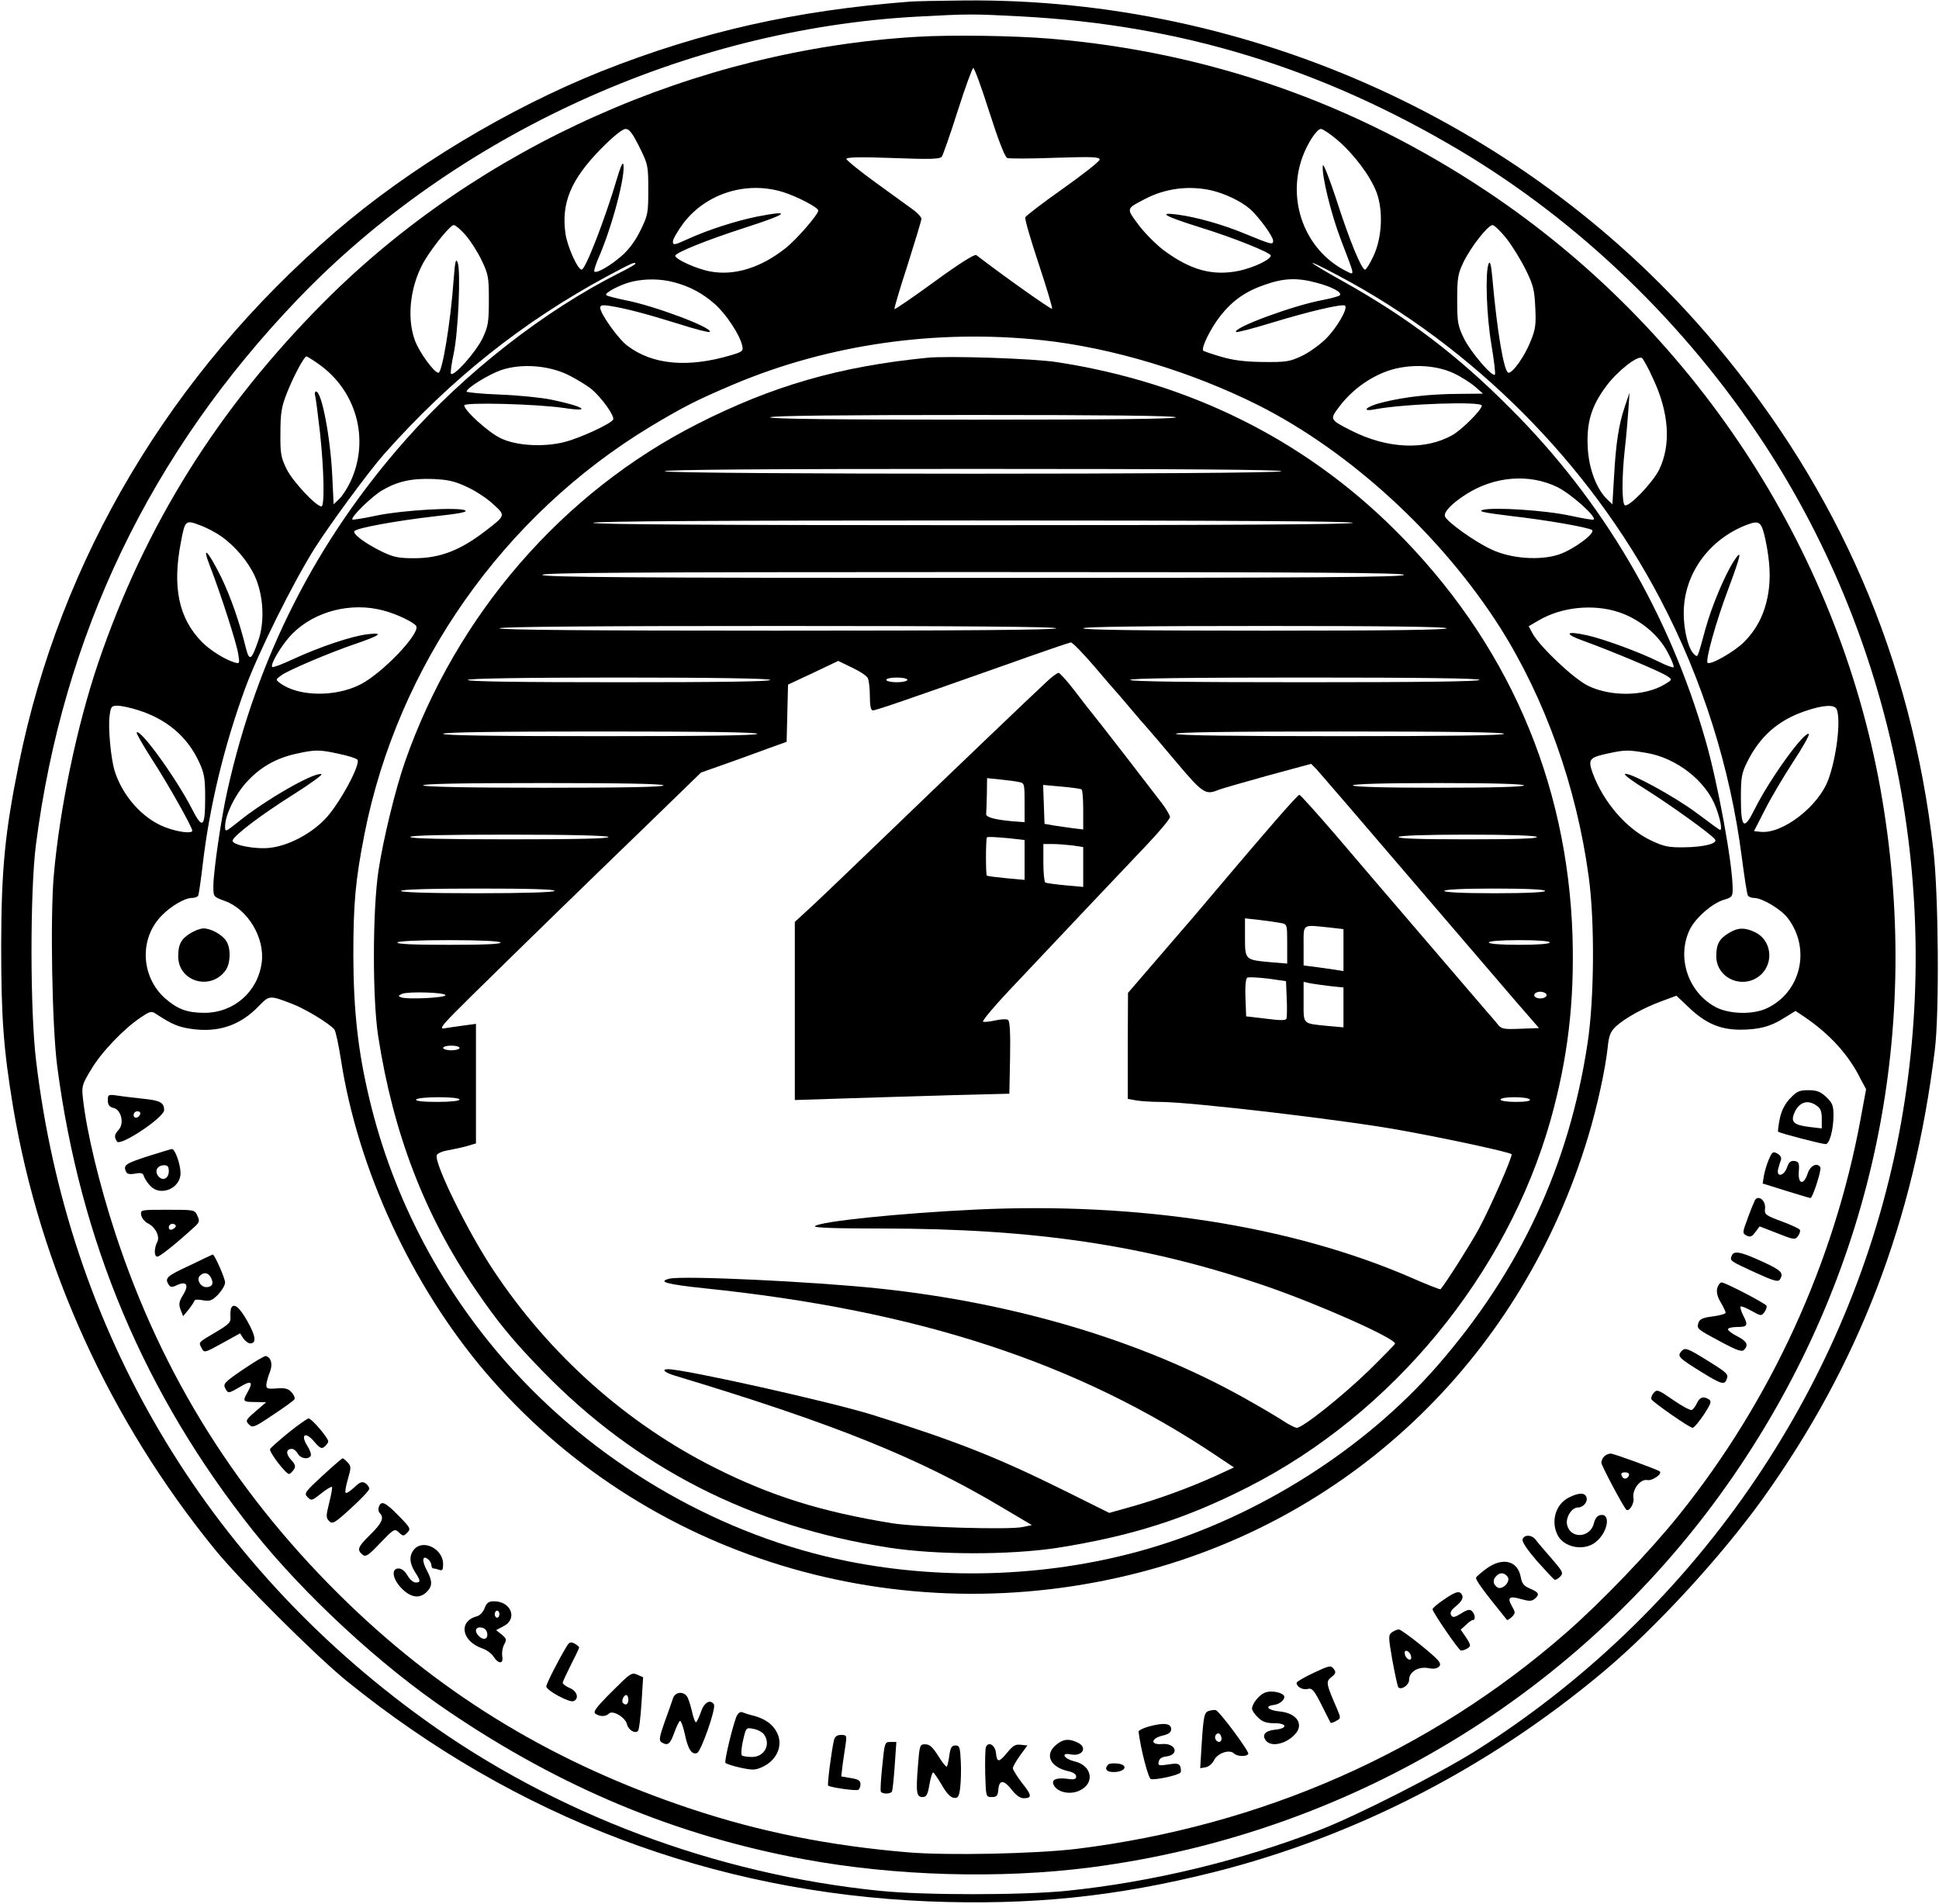 <?xml version="1.0" standalone="no"?>
<!DOCTYPE svg PUBLIC "-//W3C//DTD SVG 20010904//EN"
 "http://www.w3.org/TR/2001/REC-SVG-20010904/DTD/svg10.dtd">
<svg version="1.0" xmlns="http://www.w3.org/2000/svg"
 width="827pt" height="812pt" viewBox="0 0 827 812"
 preserveAspectRatio="xMidYMid meet">

<g transform="translate(0,812) scale(0.1,-0.1)"
fill="#000000" stroke="none">
<path d="M3880 8113 c-489 -38 -887 -128 -1310 -295 -399 -159 -822 -413
-1140 -687 -703 -605 -1173 -1395 -1350 -2271 -59 -291 -74 -446 -75 -770 0
-314 10 -444 51 -693 115 -683 412 -1334 859 -1884 106 -131 434 -458 565
-564 720 -582 1562 -901 2480 -939 438 -17 796 19 1218 125 600 151 1173 445
1662 856 222 186 502 491 680 739 408 571 642 1181 732 1910 20 158 16 666 -6
855 -94 817 -402 1529 -932 2160 -782 931 -1973 1475 -3203 1463 -103 -1 -206
-3 -231 -5z m475 -63 c680 -36 1277 -219 1870 -571 511 -304 963 -740 1298
-1250 572 -872 778 -1964 566 -2998 -218 -1056 -871 -1995 -1794 -2578 -158
-99 -505 -276 -665 -338 -337 -131 -718 -223 -1081 -260 -188 -19 -609 -19
-796 0 -702 71 -1387 329 -1944 731 -937 676 -1518 1661 -1655 2809 -26 213
-26 722 -1 920 115 896 487 1672 1118 2330 674 702 1657 1150 2639 1204 225
12 237 12 445 1z"/>
<path d="M3910 7963 c-942 -56 -1867 -469 -2525 -1128 -454 -455 -767 -955
-967 -1545 -90 -266 -164 -620 -189 -908 -15 -182 -7 -640 15 -810 98 -748
373 -1400 836 -1982 219 -274 544 -575 835 -771 480 -325 971 -529 1513 -629
387 -72 838 -85 1224 -35 1132 147 2141 771 2771 1714 571 855 780 1865 597
2887 -186 1032 -799 1962 -1680 2549 -565 376 -1185 593 -1860 650 -157 13
-420 17 -570 8z m310 -322 c38 -119 66 -191 76 -195 9 -3 101 -3 205 1 159 5
189 4 189 -8 -1 -8 -71 -63 -157 -124 -85 -60 -157 -115 -160 -122 -3 -7 23
-96 57 -198 34 -103 60 -189 57 -192 -4 -4 -210 142 -323 229 -7 5 -71 -35
-178 -113 -92 -67 -169 -120 -171 -117 -2 2 23 87 56 188 32 101 59 190 59
197 0 6 -15 23 -32 36 -18 13 -90 65 -160 116 -71 51 -128 98 -128 103 0 8 63
9 198 4 159 -6 201 -5 209 6 5 7 36 95 68 196 32 100 62 182 66 182 5 0 36
-85 69 -189z m-1493 -148 c37 -74 38 -80 38 -183 0 -99 -2 -109 -33 -172 -20
-42 -50 -83 -80 -109 -48 -42 -108 -77 -117 -67 -3 3 5 27 16 54 60 135 120
365 107 405 -3 8 -14 -20 -26 -61 -51 -173 -135 -390 -151 -390 -17 0 -60 95
-69 152 -19 131 22 231 149 361 54 55 94 87 107 87 16 0 29 -17 59 -77z m2977
30 c72 -62 140 -153 167 -223 29 -78 24 -193 -13 -272 -15 -32 -31 -58 -36
-58 -15 0 -67 126 -123 301 -30 90 -55 155 -57 143 -6 -39 35 -208 78 -319 61
-160 60 -150 19 -130 -172 88 -252 297 -184 485 21 58 61 120 79 120 8 0 39
-21 70 -47z m-2365 -222 c61 -19 151 -66 151 -79 0 -17 -94 -125 -140 -161
-105 -83 -217 -118 -320 -99 -57 10 -150 52 -150 67 0 13 134 67 295 119 187
60 207 78 53 48 -88 -18 -205 -55 -293 -95 -59 -27 -65 -28 -65 -11 0 10 20
44 44 77 97 128 269 182 425 134z m1823 8 c59 -13 130 -46 170 -81 36 -32 98
-116 98 -135 0 -18 -6 -17 -120 30 -94 39 -206 71 -290 82 -85 11 -51 -8 96
-54 146 -45 304 -109 304 -121 0 -17 -71 -51 -135 -65 -112 -23 -206 2 -321
87 -33 25 -82 74 -108 109 -53 71 -54 68 27 110 86 45 184 58 279 38z m-3177
-191 c21 -24 52 -72 69 -108 29 -60 31 -73 31 -170 0 -93 -3 -112 -26 -161
-28 -60 -128 -172 -136 -152 -2 6 3 44 12 85 19 87 31 352 17 388 -8 20 -11 6
-17 -70 -13 -185 -49 -400 -65 -400 -18 0 -81 86 -100 137 -38 102 -19 246 46
350 41 65 106 143 119 143 7 0 30 -19 50 -42z m4440 -15 c25 -32 62 -92 82
-133 32 -64 38 -87 41 -161 4 -73 1 -94 -20 -145 -25 -63 -75 -134 -94 -134
-19 0 -49 176 -69 405 -5 56 -10 74 -16 60 -15 -39 -9 -222 12 -345 11 -67 18
-124 15 -128 -12 -11 -103 96 -132 154 -26 54 -29 68 -29 164 0 92 3 112 26
160 31 65 105 160 125 160 7 0 34 -26 59 -57z m-3715 -108 c0 -3 -32 -21 -72
-41 -317 -160 -654 -423 -907 -709 -381 -430 -634 -928 -761 -1496 -26 -114
-60 -347 -60 -409 0 -45 0 -45 49 -63 98 -35 172 -158 157 -264 -17 -124 -119
-213 -244 -213 -73 0 -114 15 -167 61 -104 92 -112 254 -17 352 40 42 100 77
131 77 11 0 22 4 26 9 3 6 12 67 20 137 29 246 91 503 181 749 56 152 202 446
294 593 67 106 235 334 299 406 284 320 592 564 951 758 103 55 120 63 120 53z
m2997 -50 c576 -305 1071 -801 1374 -1380 180 -342 299 -720 348 -1102 11 -84
22 -157 26 -163 3 -5 15 -10 26 -10 35 0 115 -48 144 -86 100 -131 56 -317
-90 -385 -58 -27 -155 -25 -213 3 -122 62 -174 216 -113 337 26 49 94 108 143
123 35 10 38 14 38 47 0 106 -63 450 -116 634 -155 541 -437 1021 -834 1417
-224 225 -435 385 -710 539 -165 92 -179 109 -23 26z m-2832 -29 c68 -18 122
-47 175 -94 47 -42 104 -128 115 -174 6 -25 4 -28 -47 -43 -185 -55 -336 -41
-443 41 -38 28 -115 137 -115 161 0 12 9 13 43 8 67 -11 152 -33 290 -76 71
-23 131 -38 134 -35 17 17 -239 113 -362 136 -38 8 -74 17 -79 21 -10 9 60 46
111 58 57 13 122 12 178 -3z m2740 -2 c66 -17 112 -42 99 -54 -5 -4 -38 -13
-74 -20 -125 -23 -384 -119 -368 -136 3 -3 73 15 154 40 158 48 302 82 311 72
12 -12 -33 -91 -79 -138 -26 -27 -74 -61 -105 -76 -53 -25 -68 -27 -168 -26
-79 1 -129 8 -179 23 -38 11 -71 23 -74 25 -10 11 30 93 71 146 54 69 110 108
196 137 78 27 135 29 216 7z m-1170 -245 c298 -32 639 -135 925 -279 391 -198
778 -554 1027 -945 192 -303 327 -680 379 -1065 26 -189 24 -521 -5 -710 -79
-523 -289 -972 -641 -1376 -310 -355 -761 -641 -1227 -778 -408 -120 -864
-140 -1288 -55 -528 105 -1043 398 -1418 806 -304 330 -520 736 -622 1168 -48
200 -67 374 -68 605 0 224 8 322 48 525 142 716 591 1356 1220 1736 142 85
197 113 355 180 406 171 864 236 1315 188z m-3090 -99 c166 -114 224 -326 139
-506 -13 -27 -34 -60 -47 -72 l-24 -23 -6 123 c-8 165 -45 358 -69 358 -5 0
-7 -8 -4 -17 3 -10 12 -82 21 -160 17 -159 20 -313 6 -313 -23 0 -122 106
-148 158 -25 51 -28 67 -27 157 0 83 5 111 27 167 26 67 74 158 84 158 2 0 24
-13 48 -30z m5695 -64 c69 -146 78 -284 26 -390 -28 -56 -129 -161 -146 -151
-13 8 -13 123 0 240 6 50 12 124 15 165 l5 75 -20 -59 c-26 -77 -38 -155 -46
-299 l-7 -118 -22 21 c-45 43 -78 129 -83 218 -6 108 14 178 78 264 47 64 134
133 153 121 5 -3 27 -42 47 -87z m-4629 16 c35 -17 81 -45 102 -62 45 -38 100
-116 92 -130 -12 -19 -140 -78 -206 -95 -88 -23 -207 -17 -274 16 -51 24 -155
118 -155 140 0 14 308 6 424 -11 124 -19 89 6 -51 35 -43 9 -142 19 -220 22
-79 3 -143 9 -143 13 0 15 96 74 149 92 85 28 198 20 282 -20z m3779 6 c30
-14 71 -40 90 -56 l35 -31 -105 -1 c-120 -1 -225 -12 -322 -36 -68 -16 -98
-42 -35 -30 126 24 457 35 457 16 0 -18 -82 -100 -124 -125 -117 -67 -280 -60
-436 20 -90 46 -89 46 -46 103 52 68 126 122 205 150 90 31 202 27 281 -10z
m-4208 -485 c37 -17 87 -50 112 -74 53 -48 53 -47 -34 -114 -108 -83 -194
-116 -303 -116 -67 0 -88 4 -140 29 -69 34 -126 76 -115 87 13 14 182 44 336
62 110 12 148 19 136 26 -27 15 -268 1 -378 -22 -55 -12 -101 -19 -103 -17 -9
9 82 98 126 124 66 39 126 52 216 49 66 -3 94 -9 147 -34z m4651 -1 c58 -29
167 -126 154 -138 -2 -3 -47 5 -98 16 -103 23 -329 38 -375 25 -22 -6 6 -12
121 -26 157 -18 320 -47 344 -59 21 -11 -77 -84 -140 -105 -81 -27 -206 -18
-289 22 -70 32 -188 117 -197 140 -7 18 28 55 89 94 121 78 271 90 391 31z
m-5702 -208 c60 -41 118 -110 146 -172 37 -81 43 -196 14 -276 -28 -81 -37
-87 -51 -35 -29 118 -66 222 -106 306 -57 115 -86 144 -48 47 45 -116 113
-327 120 -373 7 -42 6 -43 -17 -36 -40 12 -104 52 -138 87 -99 101 -127 234
-89 428 17 91 20 93 80 70 28 -10 68 -31 89 -46z m6589 -17 c19 -92 23 -163
11 -232 -15 -84 -47 -147 -102 -203 -42 -42 -144 -100 -156 -89 -10 11 36 176
88 314 54 145 61 175 26 123 -39 -59 -96 -194 -123 -292 -36 -131 -32 -122
-48 -109 -27 23 -49 119 -44 199 9 156 114 294 267 353 55 21 64 15 81 -64z
m-5895 -301 c55 -14 130 -50 140 -66 19 -31 -147 -205 -241 -251 -107 -53
-262 -50 -339 7 -20 15 -20 15 4 33 27 21 211 99 318 135 105 36 122 49 53 41
-67 -7 -206 -54 -319 -106 -46 -22 -87 -37 -90 -34 -10 11 43 99 86 142 95 96
251 136 388 99z m5269 -7 c88 -29 170 -96 209 -172 17 -31 28 -60 25 -63 -3
-3 -32 8 -64 24 -78 39 -235 97 -304 112 -94 21 -102 7 -15 -24 114 -41 331
-132 356 -150 22 -15 22 -15 -11 -35 -85 -51 -228 -54 -327 -6 -61 30 -202
163 -236 222 l-17 32 43 25 c97 57 232 71 341 35z m-6315 -418 c121 -38 209
-112 259 -219 23 -49 27 -70 27 -154 0 -129 -11 -138 -58 -45 -66 128 -218
339 -234 323 -3 -3 27 -55 66 -116 67 -103 171 -288 171 -303 0 -14 -61 -6
-114 14 -97 36 -185 135 -218 244 -15 51 -27 177 -21 228 5 43 8 47 34 47 15
0 54 -8 88 -19z m7245 3 c18 -47 -1 -204 -36 -299 -42 -115 -196 -233 -289
-223 l-28 3 46 90 c25 50 79 141 120 204 41 62 71 116 68 120 -17 16 -166
-190 -230 -318 -47 -95 -60 -86 -60 47 0 85 3 104 27 152 54 109 132 178 247
217 79 27 126 29 135 7z m-6390 -189 c39 -8 74 -19 80 -25 17 -17 -78 -193
-139 -255 -61 -63 -155 -112 -232 -121 -62 -8 -165 12 -161 31 5 21 122 110
262 198 71 45 123 83 117 85 -31 10 -243 -112 -358 -206 -52 -41 -53 -42 -53
-17 0 47 40 131 89 186 58 65 127 105 214 124 81 18 99 18 181 0z m5576 4
c130 -21 257 -120 299 -234 19 -51 27 -95 17 -95 -2 0 -46 32 -98 71 -93 70
-285 175 -307 168 -7 -3 34 -33 91 -68 102 -64 282 -193 293 -212 11 -17 -48
-32 -130 -33 -70 -1 -88 3 -145 30 -103 49 -201 162 -247 286 -21 59 -15 67
64 84 74 16 85 16 163 3z m-5776 -1070 c57 -21 163 -86 182 -110 6 -8 18 -65
28 -128 72 -468 301 -962 614 -1331 676 -794 1762 -1126 2800 -855 916 240
1626 931 1905 1855 39 129 74 289 84 383 5 51 12 67 35 89 38 35 119 80 196
108 l62 23 55 -52 c70 -66 130 -92 215 -93 81 0 132 13 191 51 l47 29 39 -26
c107 -73 187 -160 238 -263 l24 -45 -24 -130 c-113 -610 -382 -1198 -773
-1685 -124 -155 -332 -372 -482 -503 -579 -507 -1297 -824 -2088 -922 -176
-21 -545 -29 -717 -15 -336 28 -636 88 -932 187 -570 190 -1041 473 -1457 874
-469 453 -795 971 -995 1582 -68 208 -121 428 -137 570 -6 54 -5 61 34 125 43
74 141 176 212 223 42 28 46 29 69 13 63 -41 90 -53 143 -61 117 -18 212 13
293 98 44 45 45 45 139 9z"/>
<path d="M813 4140 c-40 -24 -53 -48 -53 -99 0 -106 134 -148 200 -63 24 30
26 98 4 130 -19 27 -65 52 -96 52 -13 0 -37 -9 -55 -20z"/>
<path d="M7373 4140 c-40 -24 -53 -48 -53 -98 0 -99 122 -147 194 -76 53 54
39 146 -29 178 -44 21 -73 20 -112 -4z"/>
<path d="M3955 6594 c-375 -37 -661 -120 -980 -282 -577 -293 -1029 -815
-1248 -1442 -40 -114 -93 -331 -113 -465 -25 -167 -26 -543 -1 -705 64 -413
198 -763 415 -1080 93 -137 161 -220 287 -349 399 -411 891 -662 1475 -752
208 -32 516 -32 720 -1 315 50 546 123 813 259 616 313 1105 907 1291 1568 73
262 101 499 93 780 -21 668 -281 1262 -760 1737 -387 384 -874 626 -1437 713
-100 16 -465 28 -555 19z m1060 -254 c4 -7 -287 -10 -865 -10 -578 0 -869 3
-865 10 4 7 303 10 865 10 562 0 861 -3 865 -10z m450 -230 c-9 -14 -2621 -14
-2630 0 -4 7 437 10 1315 10 878 0 1319 -3 1315 -10z m305 -220 c0 -7 -547
-10 -1620 -10 -1073 0 -1620 3 -1620 10 0 7 547 10 1620 10 1073 0 1620 -3
1620 -10z m218 -222 c-4 -10 -380 -13 -1838 -13 -1458 0 -1834 3 -1837 13 -4
9 368 12 1837 12 1469 0 1841 -3 1838 -12z m-1483 -228 c-4 -7 -412 -10 -1191
-10 -783 0 -1184 3 -1184 10 0 7 404 10 1191 10 791 0 1188 -3 1184 -10z
m1665 0 c0 -7 -265 -10 -775 -10 -510 0 -775 3 -775 10 0 7 265 10 775 10 510
0 775 -3 775 -10z m-1503 -162 c48 -57 90 -105 93 -108 3 -3 30 -34 60 -70 30
-36 64 -75 75 -87 11 -12 67 -78 125 -147 108 -128 122 -137 172 -117 13 6
108 33 212 62 l188 51 23 -23 c12 -13 186 -215 386 -449 201 -234 409 -477
463 -540 l100 -115 -80 -3 c-72 -3 -81 -1 -97 20 -10 13 -29 34 -41 48 -18 21
-100 117 -480 560 -12 14 -88 103 -169 198 -81 94 -151 172 -155 172 -8 0
-141 -153 -379 -435 -23 -28 -111 -131 -197 -230 l-155 -180 -1 -226 0 -226
38 -7 c20 -3 65 -6 99 -6 131 0 788 -77 1028 -121 205 -37 462 -93 472 -102 6
-7 -90 -227 -141 -321 -37 -67 -136 -224 -162 -255 -2 -2 -61 21 -131 52 -511
220 -1157 320 -1848 288 -333 -16 -669 -51 -689 -71 -7 -7 94 -10 284 -10 655
0 1135 -72 1640 -246 227 -78 550 -222 550 -245 0 -3 -51 -55 -112 -115 -116
-112 -282 -244 -307 -244 -8 0 -37 15 -65 34 -28 18 -103 62 -166 97 -433 241
-973 402 -1550 463 -283 30 -839 56 -895 42 -52 -13 -11 -24 150 -41 911 -94
1593 -317 2189 -718 l69 -46 -78 -36 c-110 -50 -244 -99 -358 -131 l-96 -27
-193 96 c-287 142 -459 210 -816 322 -180 56 -802 195 -873 195 -30 0 -14 -15
31 -28 679 -205 1038 -349 1398 -564 l123 -73 -38 -8 c-55 -13 -453 -1 -559
16 -300 49 -513 115 -754 236 -377 189 -706 482 -945 842 -109 163 -255 460
-242 492 3 8 25 17 49 21 23 4 60 12 81 18 l37 11 0 255 0 255 -51 -7 c-29 -4
-66 -9 -83 -12 -27 -5 -12 13 119 142 232 228 467 457 733 714 l242 235 108
38 c59 21 141 51 182 66 l75 27 3 122 3 122 107 50 107 51 58 -28 c32 -15 63
-35 68 -45 5 -9 9 -44 9 -77 0 -42 4 -61 13 -61 13 0 144 45 557 191 151 54
280 98 287 99 7 0 52 -46 100 -102z m-1382 -58 c4 -7 -213 -10 -645 -10 -432
0 -649 3 -645 10 4 6 230 10 645 10 415 0 641 -4 645 -10z m585 0 c0 -5 -20
-10 -45 -10 -25 0 -45 5 -45 10 0 6 20 10 45 10 25 0 45 -4 45 -10z m2440 0
c0 -7 -255 -10 -745 -10 -490 0 -745 3 -745 10 0 7 255 10 745 10 490 0 745
-3 745 -10z m-3080 -230 c0 -7 -230 -10 -670 -10 -440 0 -670 3 -670 10 0 7
230 10 670 10 440 0 670 -3 670 -10z m3185 0 c-4 -7 -248 -10 -700 -10 -452 0
-696 3 -700 10 -4 7 232 10 700 10 468 0 704 -3 700 -10z m-3585 -220 c0 -7
-176 -10 -509 -10 -329 0 -512 4 -516 10 -4 7 168 10 509 10 337 0 516 -3 516
-10z m3670 0 c0 -6 -128 -10 -365 -10 -237 0 -365 4 -365 10 0 6 128 10 365
10 237 0 365 -4 365 -10z m-3905 -220 c4 -7 -138 -10 -419 -10 -277 0 -426 3
-426 10 0 7 146 10 419 10 269 0 422 -4 426 -10z m3960 0 c4 -7 -97 -10 -295
-10 -198 0 -299 3 -295 10 4 6 113 10 295 10 182 0 291 -4 295 -10z m-4190
-230 c-4 -6 -125 -10 -331 -10 -209 0 -324 4 -324 10 0 6 117 10 331 10 217 0
328 -3 324 -10z m4225 0 c0 -6 -78 -10 -215 -10 -137 0 -215 4 -215 10 0 6 78
10 215 10 137 0 215 -4 215 -10z m-1127 -137 c27 -5 27 -6 27 -89 l0 -84 -72
6 c-108 10 -108 10 -108 106 l0 81 63 -7 c34 -4 74 -10 90 -13z m206 -19 l61
-7 0 -89 0 -90 -37 6 c-21 3 -59 8 -85 12 l-48 6 0 84 c0 96 -8 90 109 78z
m-3534 -64 c4 -7 -72 -10 -220 -10 -148 0 -224 3 -220 10 4 6 88 10 220 10
132 0 216 -4 220 -10z m4475 0 c0 -6 -50 -10 -130 -10 -80 0 -130 4 -130 10 0
6 50 10 130 10 80 0 130 -4 130 -10z m-1122 -239 c2 -41 1 -79 -1 -86 -4 -8
-26 -8 -88 0 l-84 10 -3 79 c-2 48 1 82 8 86 5 3 45 1 88 -4 l77 -11 3 -74z
m185 53 l57 -6 0 -85 0 -85 -67 6 c-109 11 -103 5 -103 102 l0 86 28 -6 c15
-3 53 -8 85 -12z m-3773 -39 c0 -11 -165 -19 -189 -9 -14 5 -13 7 4 15 28 11
185 6 185 -6z m4695 5 c8 -13 -20 -24 -41 -16 -20 8 -9 26 16 26 10 0 22 -5
25 -10z m-4635 -230 c0 -5 -16 -10 -35 -10 -19 0 -35 5 -35 10 0 6 16 10 35
10 19 0 35 -4 35 -10z m0 -220 c0 -6 -39 -10 -96 -10 -61 0 -93 4 -89 10 3 6
46 10 96 10 53 0 89 -4 89 -10z m4565 0 c4 -6 -18 -10 -59 -10 -37 0 -66 4
-66 10 0 6 26 10 59 10 33 0 63 -4 66 -10z"/>
<path d="M4465 5213 c-63 -58 -436 -415 -709 -678 -137 -132 -275 -264 -307
-293 l-59 -54 0 -380 0 -380 218 7 c119 4 325 10 457 14 l240 6 3 154 c2 107
-1 157 -9 161 -6 4 -29 3 -52 -2 -22 -5 -46 -8 -54 -6 -7 2 55 75 139 163 83
88 219 232 302 320 83 88 197 208 254 268 56 59 102 114 102 122 0 7 -15 33
-33 57 -129 168 -210 273 -262 339 -33 41 -85 107 -115 147 -30 39 -60 72 -65
72 -6 0 -29 -17 -50 -37z m-117 -429 c21 -4 22 -9 22 -88 l0 -83 -52 4 c-75 7
-113 17 -112 31 1 7 2 44 3 83 l1 70 58 -6 c31 -3 67 -8 80 -11z m265 -31 c4
-2 7 -42 7 -88 l0 -83 -42 5 c-24 3 -61 9 -83 12 l-40 7 -3 83 -3 83 78 -7
c43 -4 81 -9 86 -12z m-304 -209 l61 -7 0 -85 0 -85 -77 7 c-42 4 -80 9 -84
11 -5 4 -5 148 0 163 2 4 35 2 100 -4z m265 -30 l46 -7 0 -85 0 -85 -77 7
c-42 4 -80 9 -85 12 -4 3 -8 41 -8 85 l0 79 39 0 c21 0 59 -3 85 -6z"/>
<path d="M7635 3435 c-22 -23 -37 -52 -44 -86 -6 -29 -9 -54 -7 -56 5 -6 186
-53 203 -53 16 0 33 63 33 123 0 42 -5 53 -31 78 -25 23 -40 29 -76 29 -39 0
-50 -5 -78 -35z m113 -31 c17 -11 22 -25 22 -56 l0 -41 -51 6 c-66 8 -81 20
-68 55 19 50 57 65 97 36z"/>
<path d="M460 3427 c0 -20 6 -28 25 -33 32 -8 46 -66 21 -93 -18 -20 -20 -30
-7 -50 14 -22 201 103 201 134 0 32 -17 41 -85 48 -33 4 -81 9 -107 13 -47 7
-48 6 -48 -19z m138 -59 c-6 -18 -28 -21 -28 -4 0 9 7 16 16 16 9 0 14 -5 12
-12z"/>
<path d="M636 3190 c-99 -32 -110 -39 -100 -64 5 -14 14 -16 40 -12 26 5 34 3
38 -12 4 -10 15 -28 27 -40 43 -47 129 -11 129 54 0 38 -24 105 -37 103 -4 0
-48 -14 -97 -29z m84 -65 c0 -33 -28 -45 -46 -20 -16 22 -2 45 27 45 14 0 19
-7 19 -25z"/>
<path d="M7544 3174 c-9 -21 -18 -52 -21 -70 l-5 -32 99 -31 c54 -17 102 -31
105 -31 9 0 48 121 42 131 -13 22 -43 8 -54 -26 -17 -52 -42 -47 -38 8 3 36 0
42 -18 45 -16 2 -24 -4 -32 -27 -13 -38 -47 -44 -38 -7 3 13 9 31 12 39 3 10
-3 20 -16 27 -18 10 -22 7 -36 -26z"/>
<path d="M7485 3001 c-3 -6 -17 -39 -30 -75 -24 -64 -24 -66 -6 -76 16 -8 23
-5 38 15 l18 24 75 -29 c70 -28 76 -29 88 -13 7 9 11 21 9 27 -2 5 -36 21 -77
36 -70 26 -75 30 -72 55 4 34 -28 60 -43 36z"/>
<path d="M602 2938 c2 -12 14 -28 27 -35 34 -16 55 -58 41 -82 -13 -26 -13
-61 1 -61 11 0 83 58 153 122 27 24 29 29 18 52 -11 26 -13 26 -127 26 -115 0
-116 0 -113 -22z m148 -47 c0 -5 -7 -11 -15 -15 -9 -3 -15 0 -15 9 0 8 7 15
15 15 8 0 15 -4 15 -9z"/>
<path d="M7386 2764 c-9 -22 -8 -22 103 -73 74 -34 95 -40 102 -29 18 28 7 39
-68 74 -100 46 -128 51 -137 28z"/>
<path d="M808 2722 c-97 -45 -106 -53 -89 -81 8 -12 14 -13 37 -2 40 18 51 0
25 -42 -18 -29 -19 -40 -11 -63 l11 -28 24 29 c13 17 24 34 25 38 0 4 16 5 35
1 30 -5 39 -2 65 24 16 17 30 40 30 52 0 18 -46 122 -53 119 -1 0 -46 -21 -99
-47z m92 -52 c13 -25 5 -40 -20 -40 -25 0 -43 33 -28 48 18 18 36 14 48 -8z"/>
<path d="M7324 2625 c-4 -16 1 -37 15 -60 12 -20 21 -40 21 -44 0 -5 -25 -12
-55 -16 -42 -5 -55 -11 -61 -27 -8 -26 -6 -27 97 -82 65 -35 88 -43 97 -34 21
21 13 37 -28 58 -22 11 -40 25 -40 30 0 6 18 10 40 10 44 0 47 7 24 51 -8 17
-13 33 -10 36 2 3 23 -5 46 -18 41 -23 42 -23 56 -5 7 10 11 23 8 27 -7 11
-176 99 -191 99 -7 0 -15 -11 -19 -25z"/>
<path d="M985 2538 c-2 -7 -3 -24 -2 -38 2 -20 -9 -30 -61 -61 -78 -46 -76
-43 -62 -69 11 -21 12 -21 88 21 l76 42 14 -22 c8 -11 21 -21 29 -21 28 0 24
31 -12 95 -34 61 -60 81 -70 53z"/>
<path d="M7170 2355 c-17 -20 -9 -28 90 -89 81 -50 95 -54 104 -30 9 22 5 27
-77 78 -93 58 -101 60 -117 41z"/>
<path d="M1037 2279 c-78 -53 -86 -62 -77 -79 13 -25 13 -25 66 6 47 28 55 20
29 -26 -21 -37 -19 -40 33 -40 l47 -1 -45 -39 c-42 -36 -44 -40 -28 -56 15
-15 22 -13 102 41 47 31 89 61 92 67 3 5 -2 18 -12 29 -14 16 -28 20 -64 17
-40 -3 -45 -1 -44 17 1 11 8 35 15 53 13 32 6 62 -17 68 -5 2 -48 -24 -97 -57z"/>
<path d="M7050 2175 c-6 -8 -9 -19 -6 -24 10 -15 162 -121 175 -121 6 0 27 25
48 56 30 46 34 57 22 65 -24 15 -39 10 -51 -15 -6 -14 -16 -27 -23 -30 -6 -2
-40 16 -75 40 -71 49 -73 50 -90 29z"/>
<path d="M1230 2009 c-41 -34 -77 -65 -78 -70 -5 -13 70 -110 82 -106 5 2 14
11 20 20 8 12 5 22 -13 41 -23 25 -21 46 4 46 8 0 19 -9 25 -20 11 -21 44 -27
55 -10 4 6 -3 26 -15 44 -30 49 -6 61 31 16 24 -28 31 -31 44 -20 8 7 15 17
15 22 0 15 -71 98 -84 98 -6 -1 -45 -28 -86 -61z"/>
<path d="M6842 1908 c-7 -7 -12 -19 -12 -27 0 -12 91 -183 106 -200 11 -12 35
26 31 48 -7 37 29 84 59 78 21 -4 65 26 53 37 -10 8 -196 76 -209 76 -9 0 -21
-5 -28 -12z m106 -80 c-6 -18 -25 -20 -31 -3 -5 10 0 15 14 15 12 0 19 -5 17
-12z"/>
<path d="M1375 1825 c-75 -69 -79 -75 -63 -91 16 -16 19 -15 58 16 22 18 43
30 46 28 2 -3 -3 -33 -12 -68 -14 -57 -14 -64 0 -78 14 -14 23 -9 93 55 43 39
78 76 78 83 0 7 -8 18 -17 24 -14 8 -23 5 -48 -19 -16 -15 -33 -26 -36 -22 -3
3 1 29 10 59 14 48 14 54 -1 70 -9 10 -19 18 -22 18 -3 -1 -42 -34 -86 -75z"/>
<path d="M6692 1733 c-57 -28 -79 -102 -48 -162 28 -52 112 -68 161 -29 52 40
67 123 22 116 -14 -2 -24 -14 -29 -36 -16 -62 -99 -67 -114 -7 -8 31 19 75 45
75 24 0 45 25 37 45 -7 19 -32 19 -74 -2z"/>
<path d="M1616 1693 c-4 -9 -2 -21 4 -27 19 -19 10 -42 -40 -91 -54 -53 -59
-65 -34 -86 14 -11 24 -5 76 50 58 60 61 62 79 45 18 -17 21 -17 36 -1 16 16
14 20 -37 72 -57 58 -74 66 -84 38z"/>
<path d="M6494 1555 c-4 -10 19 -44 61 -93 38 -42 71 -78 75 -80 4 -2 15 4 24
13 15 16 12 21 -36 77 -29 33 -59 68 -67 79 -16 23 -49 25 -57 4z"/>
<path d="M1767 1512 c-23 -25 -21 -60 3 -97 24 -37 25 -45 3 -45 -10 0 -26 14
-35 30 -10 18 -25 30 -38 30 -33 0 -26 -46 14 -86 39 -39 76 -44 106 -14 25
25 25 46 0 93 -22 41 -18 66 6 46 8 -6 14 -18 14 -25 0 -8 4 -14 9 -14 5 0 16
-3 25 -6 13 -5 16 1 16 25 0 64 -84 107 -123 63z"/>
<path d="M6342 1431 c-22 -16 -43 -34 -46 -39 -5 -8 24 -49 131 -181 2 -3 11
3 21 12 16 17 16 19 0 47 -21 37 -10 44 41 29 32 -9 44 -9 56 1 23 19 19 28
-19 44 -26 11 -35 21 -40 50 -13 69 -76 85 -144 37z m87 -35 c18 -21 -24 -63
-45 -45 -17 14 -18 31 -2 47 16 16 33 15 47 -2z"/>
<path d="M6158 1297 c-26 -17 -48 -36 -48 -41 0 -12 112 -176 121 -176 16 0
39 13 39 22 0 5 -9 23 -20 38 l-20 29 22 20 c12 12 25 21 30 21 12 0 10 24 -4
38 -9 9 -20 7 -46 -10 -28 -17 -36 -19 -43 -7 -6 10 0 22 23 40 21 18 29 32
25 43 -9 23 -26 20 -79 -17z"/>
<path d="M2067 1261 c-6 -17 -21 -32 -33 -35 -80 -21 -66 -106 23 -137 18 -6
39 -21 48 -35 21 -33 44 -32 37 2 -2 14 1 36 8 49 12 22 10 26 -10 43 l-24 19
32 17 c61 31 32 106 -41 106 -23 0 -31 -6 -40 -29z m63 -26 c0 -8 -4 -15 -10
-15 -5 0 -10 7 -10 15 0 8 5 15 10 15 6 0 10 -7 10 -15z m-52 -82 c4 -25 -16
-31 -36 -11 -20 20 -14 40 11 36 14 -2 23 -11 25 -25z"/>
<path d="M5937 1158 c-16 -12 -16 -19 2 -122 11 -59 22 -110 25 -113 13 -13
46 10 46 32 0 34 39 58 82 50 24 -5 38 -2 47 8 10 13 -2 27 -74 86 -48 39 -92
71 -99 71 -7 0 -20 -6 -29 -12z m81 -102 c3 -12 -1 -17 -10 -14 -7 3 -15 13
-16 22 -3 12 1 17 10 14 7 -3 15 -13 16 -22z"/>
<path d="M2417 1098 c-34 -56 -87 -160 -87 -171 0 -17 98 -70 116 -63 25 10
16 43 -16 56 -16 7 -30 17 -30 22 0 5 16 39 35 77 19 37 35 70 35 74 0 3 -9
11 -20 17 -16 8 -22 6 -33 -12z"/>
<path d="M5603 985 c-40 -19 -73 -38 -73 -43 0 -17 26 -31 47 -26 19 5 27 -4
59 -67 20 -41 38 -75 39 -77 2 -2 13 1 24 8 20 10 20 12 5 48 -49 113 -50 119
-25 139 19 15 20 21 9 35 -12 16 -18 14 -85 -17z"/>
<path d="M2609 904 c-68 -68 -81 -86 -69 -94 20 -13 44 -12 57 1 16 16 69 -15
77 -45 6 -25 34 -42 47 -29 5 5 11 58 15 118 l7 111 -25 11 c-24 11 -30 6
-109 -73z m71 -34 c0 -19 -11 -26 -23 -14 -8 8 3 34 14 34 5 0 9 -9 9 -20z"/>
<path d="M5394 900 c-24 -10 -54 -47 -54 -68 0 -7 11 -24 25 -37 19 -19 35
-25 70 -25 57 0 58 -23 1 -28 -40 -4 -56 -23 -36 -47 24 -29 91 -12 128 33 32
41 0 85 -69 92 -52 5 -68 23 -25 28 29 4 53 29 40 42 -15 14 -57 20 -80 10z"/>
<path d="M2871 878 c-4 -13 -20 -58 -36 -102 -23 -65 -25 -80 -14 -87 27 -17
37 -9 55 41 10 28 21 50 25 50 4 0 13 -26 20 -57 13 -64 30 -89 52 -80 17 6
82 191 72 207 -15 24 -42 9 -55 -31 -8 -22 -17 -42 -21 -45 -4 -2 -12 19 -18
48 -7 28 -16 58 -23 65 -17 20 -48 15 -57 -9z"/>
<path d="M5158 823 c-22 -5 -25 -21 -33 -146 l-6 -99 23 4 c13 2 28 15 36 30
14 30 66 48 85 29 13 -13 54 -15 61 -2 6 9 -124 184 -139 187 -5 1 -18 0 -27
-3z m52 -119 c0 -16 -16 -19 -25 -4 -8 13 4 32 16 25 5 -4 9 -13 9 -21z"/>
<path d="M3140 796 c-18 -49 -51 -187 -46 -195 3 -4 32 -14 65 -21 53 -11 63
-11 98 6 52 26 79 80 63 129 -14 42 -49 71 -102 86 -22 5 -46 13 -53 16 -9 3
-18 -5 -25 -21z m118 -73 c31 -43 3 -97 -51 -97 -20 0 -39 3 -43 7 -4 4 -2 32
5 63 13 56 13 56 44 50 18 -3 38 -14 45 -23z"/>
<path d="M4900 756 c-25 -7 -44 -17 -44 -22 9 -73 41 -197 52 -202 17 -6 120
16 127 28 3 4 2 16 -1 25 -5 13 -15 15 -51 9 -40 -6 -45 -5 -41 12 2 12 13 20
31 22 60 7 42 59 -18 53 -49 -4 -47 24 3 36 27 6 37 14 37 28 0 25 -32 28 -95
11z"/>
<path d="M3557 698 c-11 -47 -29 -189 -25 -194 9 -8 120 -24 129 -18 5 3 9 14
9 24 0 15 -9 21 -41 26 l-41 7 6 51 c4 28 10 68 13 89 5 34 4 37 -20 37 -17 0
-26 -7 -30 -22z"/>
<path d="M4506 679 c-53 -42 -28 -97 52 -114 19 -4 32 -13 32 -22 0 -12 -8
-15 -39 -10 -49 6 -70 -5 -55 -30 18 -29 70 -39 109 -20 66 31 53 106 -21 124
-47 11 -62 39 -17 30 51 -10 73 31 28 51 -37 17 -59 15 -89 -9z"/>
<path d="M3763 588 c-6 -57 -9 -106 -6 -110 6 -11 41 -10 47 0 3 5 8 54 12
110 l7 102 -25 0 c-25 0 -25 -3 -35 -102z"/>
<path d="M3915 587 c-9 -114 -6 -132 20 -132 16 0 22 10 29 53 5 28 12 52 16
52 3 0 19 -24 36 -52 19 -34 37 -54 51 -56 18 -3 23 3 28 40 3 24 5 75 3 113
-3 62 -5 70 -23 70 -16 0 -21 -9 -26 -42 -3 -24 -8 -45 -11 -48 -2 -3 -19 17
-36 45 -24 38 -37 50 -56 50 -23 0 -24 -3 -31 -93z"/>
<path d="M4205 668 c-3 -8 -4 -59 -3 -114 3 -98 3 -99 28 -99 21 0 26 5 28 33
4 42 24 41 58 -3 17 -22 35 -35 50 -35 37 0 35 13 -7 65 -21 28 -39 56 -39 63
0 7 14 31 31 55 l31 42 -28 3 c-23 3 -34 -4 -57 -32 -36 -44 -45 -45 -49 -4
-3 35 -33 52 -43 26z"/>
<path d="M4727 594 c-20 -20 -6 -35 31 -32 47 4 52 32 7 36 -17 2 -34 0 -38
-4z"/>
</g>
</svg>
